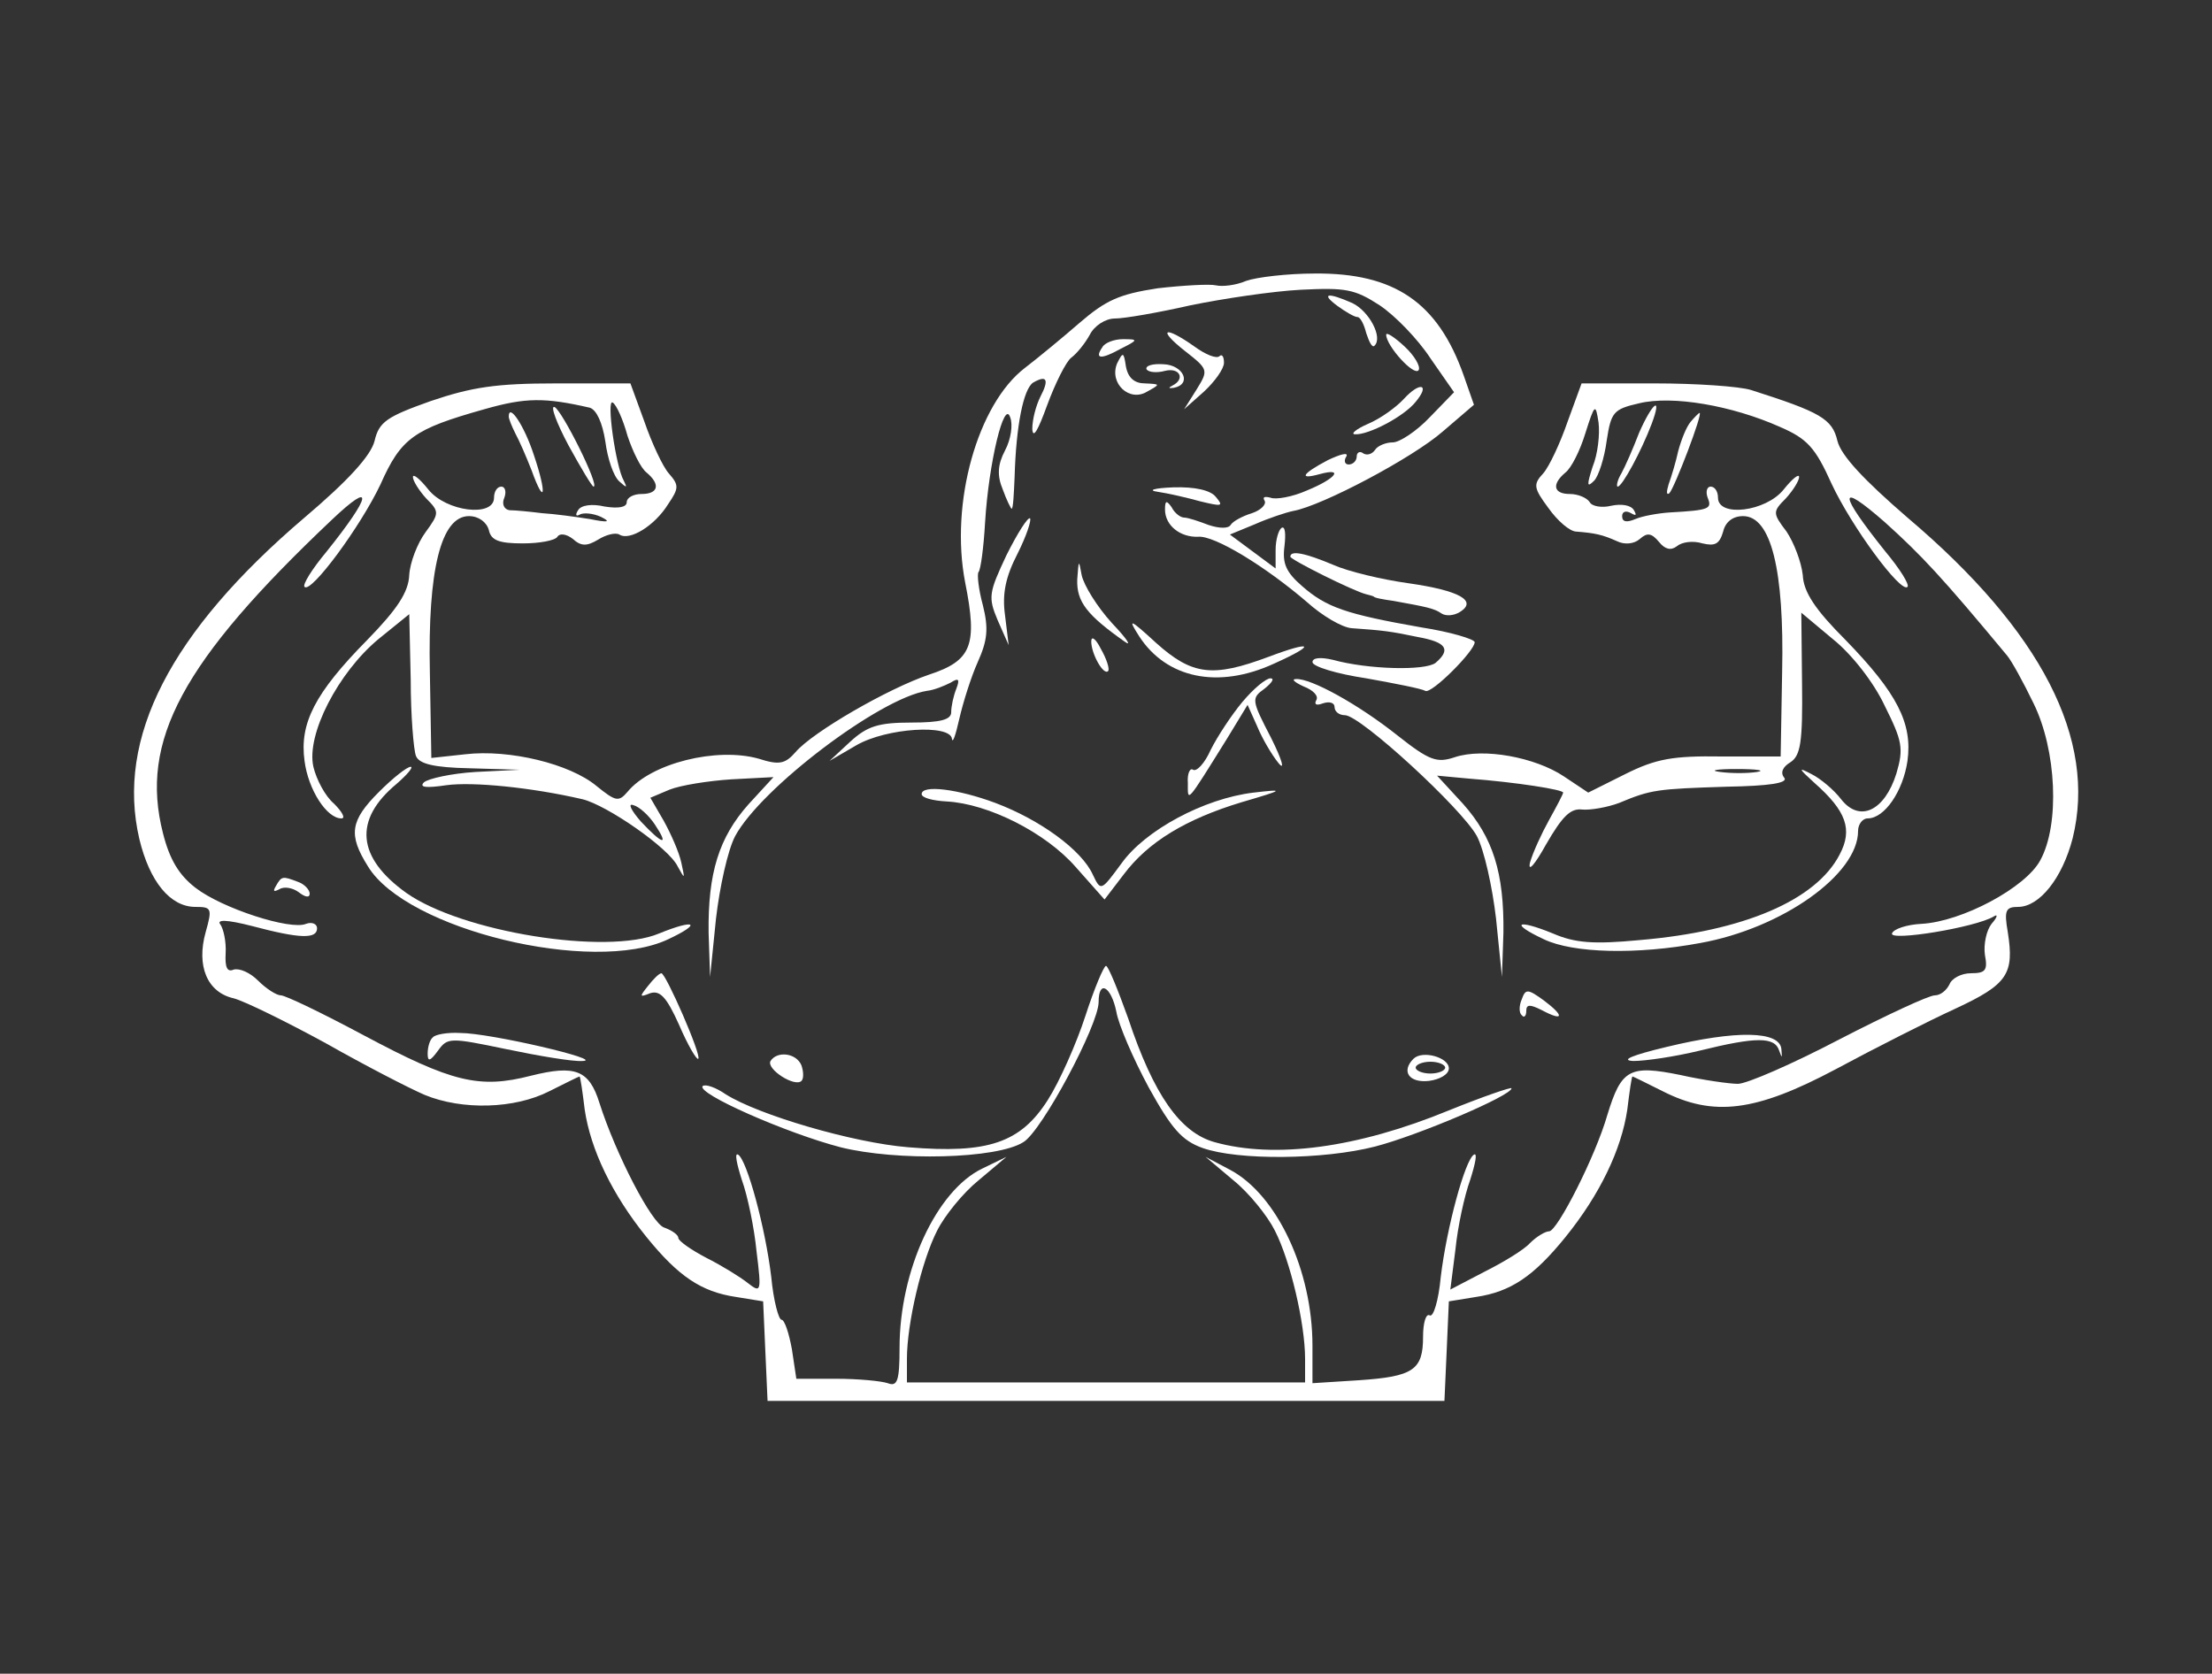 <?xml version="1.0" standalone="no"?>
<!DOCTYPE svg PUBLIC "-//W3C//DTD SVG 20010904//EN"
 "http://www.w3.org/TR/2001/REC-SVG-20010904/DTD/svg10.dtd">
<svg version="1.0" xmlns="http://www.w3.org/2000/svg"
 width="300pt" height="227pt" viewBox="0 0 300 227"
 preserveAspectRatio="xMidYMid meet">
<rect x="0" y="0" width="300" height="227" fill="#333333" stroke="none"/>
<g transform="translate(0,227) scale(0.1,-0.1)"
fill="#FFF" stroke="none">
<path d="M1690 1889 c-14 -6 -32 -8 -41 -6 -8 2 -44 0 -79 -4 -52 -8 -70 -16
-106 -47 -23 -20 -57 -48 -74 -61 -64 -49 -102 -183 -81 -291 17 -85 9 -106
-49 -125 -56 -19 -158 -78 -181 -105 -14 -16 -22 -18 -50 -9 -57 16 -146 -6
-178 -45 -12 -14 -16 -13 -42 8 -36 30 -118 50 -178 43 l-46 -5 -2 116 c-3
139 15 212 53 212 13 0 24 -8 27 -19 3 -14 14 -18 46 -18 23 0 44 4 47 9 3 5
12 4 21 -3 11 -10 19 -10 34 -1 11 7 24 10 29 7 14 -9 48 12 66 41 15 22 15
26 1 42 -8 9 -23 41 -33 70 l-19 52 -101 0 c-81 0 -114 -5 -170 -24 -59 -21
-70 -28 -76 -54 -5 -20 -36 -54 -95 -104 -182 -155 -256 -299 -224 -436 14
-58 42 -92 76 -92 22 0 23 -2 14 -34 -13 -46 2 -82 38 -90 15 -4 72 -32 125
-61 53 -30 113 -61 134 -70 51 -21 122 -19 169 5 22 11 40 20 41 20 1 0 4 -20
7 -45 8 -54 37 -115 84 -173 43 -53 74 -74 121 -81 l37 -6 3 -68 3 -67 459 0
459 0 3 67 3 68 37 6 c47 7 78 28 121 81 47 58 76 119 84 173 3 25 6 45 7 45
1 0 19 -9 41 -20 69 -35 126 -28 235 30 52 28 125 65 162 82 71 33 80 47 71
104 -5 29 -3 34 14 34 29 0 60 39 74 93 33 134 -42 281 -224 435 -59 51 -90
84 -95 104 -7 30 -23 39 -117 69 -16 5 -75 9 -130 9 l-100 0 -19 -52 c-10 -29
-25 -61 -33 -70 -14 -15 -13 -20 7 -47 12 -17 29 -32 38 -32 25 -2 35 -4 55
-13 10 -5 23 -4 31 3 10 9 16 8 26 -4 8 -10 16 -12 24 -6 7 6 22 8 35 4 17 -4
23 -1 28 16 3 13 13 21 27 21 38 0 56 -73 53 -211 l-2 -115 -80 0 c-66 1 -89
-3 -131 -24 l-50 -25 -33 22 c-39 26 -109 39 -148 26 -24 -8 -34 -5 -77 29
-54 43 -118 78 -138 77 -7 0 -3 -4 10 -10 13 -5 21 -13 17 -19 -3 -6 1 -7 9
-4 9 3 16 1 16 -5 0 -6 6 -11 14 -11 21 0 159 -127 179 -164 10 -19 21 -69 26
-112 l8 -79 2 60 c1 81 -14 129 -55 175 l-35 38 43 -4 c65 -5 128 -15 128 -19
0 -2 -9 -19 -19 -37 -10 -18 -22 -44 -26 -58 -3 -14 7 -2 22 25 22 38 33 49
49 47 11 -1 34 3 50 9 43 18 51 19 146 22 58 1 83 5 78 12 -6 7 -2 15 8 21 14
9 17 27 16 107 l-1 96 43 -36 c25 -20 55 -58 70 -90 24 -48 26 -58 16 -92 -16
-51 -50 -67 -75 -35 -10 13 -28 28 -40 34 -19 10 -18 8 4 -12 43 -38 52 -63
34 -97 -32 -62 -130 -104 -271 -116 -63 -6 -88 -4 -118 9 -49 20 -59 14 -12
-8 40 -19 126 -21 212 -5 111 20 214 93 214 152 0 9 6 17 13 17 23 0 48 37 54
78 7 51 -14 92 -84 164 -41 41 -57 65 -58 88 -2 18 -12 44 -22 59 -19 25 -19
27 -1 45 10 11 18 24 18 29 0 5 -9 -2 -21 -17 -24 -30 -89 -38 -89 -11 0 8 -4
15 -10 15 -5 0 -7 -7 -4 -15 6 -15 3 -17 -51 -20 -16 -1 -38 -5 -47 -9 -12 -5
-18 -4 -18 4 0 6 5 8 12 4 7 -4 8 -3 4 4 -4 7 -17 9 -31 6 -12 -3 -26 -1 -29
5 -4 6 -16 11 -27 11 -22 0 -25 13 -6 29 8 6 20 30 27 53 13 41 14 41 18 15 2
-16 -1 -43 -8 -60 -8 -25 -8 -29 2 -19 6 6 14 31 17 54 6 39 9 43 44 51 45 11
126 -3 191 -32 37 -16 48 -28 70 -77 27 -58 94 -149 103 -140 3 3 -10 24 -30
48 -64 80 -65 96 -1 40 50 -45 78 -75 166 -181 6 -7 22 -36 36 -65 31 -63 36
-164 9 -213 -20 -37 -106 -83 -161 -86 -20 -1 -38 -7 -40 -13 -4 -11 113 8
138 23 6 4 5 -1 -3 -10 -7 -9 -11 -28 -9 -42 4 -21 1 -25 -19 -25 -13 0 -26
-7 -29 -15 -4 -8 -12 -15 -20 -15 -8 0 -66 -27 -130 -60 -63 -33 -125 -60
-137 -60 -11 0 -47 5 -78 12 -69 14 -80 8 -99 -54 -16 -56 -68 -158 -79 -158
-5 0 -17 -7 -26 -16 -8 -9 -36 -26 -62 -39 l-46 -24 7 55 c3 30 12 72 20 94 7
22 10 37 5 34 -12 -7 -37 -99 -45 -166 -3 -32 -10 -55 -15 -52 -5 3 -9 -10 -9
-29 0 -45 -13 -54 -87 -59 l-63 -4 0 51 c0 102 -48 204 -111 238 l-34 18 38
-32 c21 -17 46 -48 56 -68 21 -41 41 -126 41 -174 l0 -32 -270 0 -270 0 0 32
c0 48 20 133 41 174 10 20 35 51 56 68 l38 32 -33 -16 c-62 -30 -112 -138
-112 -243 0 -45 -3 -53 -16 -48 -9 3 -40 6 -70 6 l-54 0 -6 40 c-4 22 -10 40
-14 40 -4 0 -11 26 -14 58 -8 67 -33 159 -45 166 -5 3 -2 -12 5 -34 8 -22 17
-66 20 -97 7 -56 6 -57 -12 -43 -10 8 -36 24 -56 34 -21 11 -38 23 -38 27 0 4
-8 10 -19 14 -17 5 -66 100 -88 169 -14 45 -33 52 -93 37 -70 -18 -107 -9
-227 55 -56 30 -106 54 -112 54 -6 0 -20 9 -31 20 -11 11 -25 17 -33 15 -9 -4
-12 3 -11 22 1 16 -3 33 -7 39 -6 7 8 7 43 -2 64 -17 88 -18 88 -3 0 6 -7 9
-15 6 -21 -9 -114 21 -150 49 -22 17 -35 38 -44 74 -32 125 26 233 229 425 58
55 54 33 -7 -43 -20 -24 -33 -45 -30 -48 9 -9 76 82 103 139 28 63 45 75 141
102 56 16 82 16 143 2 9 -3 17 -20 21 -46 3 -23 11 -47 19 -54 10 -9 11 -9 6
1 -11 19 -24 112 -15 106 5 -3 14 -23 20 -45 7 -21 18 -44 26 -50 19 -16 16
-29 -7 -29 -11 0 -20 -5 -20 -11 0 -7 -11 -9 -30 -6 -17 4 -32 2 -36 -5 -4 -6
-3 -9 2 -6 5 3 18 2 29 -3 14 -7 10 -8 -15 -3 -19 3 -48 7 -65 8 -16 2 -36 4
-44 4 -7 1 -11 8 -7 17 3 8 1 15 -4 15 -6 0 -10 -7 -10 -15 0 -27 -65 -19 -89
11 -12 15 -21 22 -21 17 0 -5 8 -18 18 -29 18 -18 18 -20 -1 -46 -11 -15 -21
-41 -22 -58 -1 -23 -16 -46 -57 -88 -71 -72 -92 -113 -85 -164 5 -39 30 -78
50 -78 6 0 1 9 -10 20 -12 10 -24 33 -28 50 -10 44 34 128 88 173 l42 34 2
-89 c0 -49 4 -95 7 -103 4 -11 24 -16 73 -17 l68 -2 -60 -3 c-33 -2 -64 -9
-70 -14 -7 -7 3 -8 30 -4 36 5 116 -3 185 -19 33 -8 117 -66 129 -91 10 -18
10 -18 5 5 -3 14 -14 39 -24 57 l-18 31 26 11 c15 6 53 12 84 14 l57 3 -34
-37 c-40 -45 -55 -93 -54 -174 l2 -60 8 79 c5 43 16 93 26 112 35 65 196 187
260 197 10 1 24 7 32 11 11 7 13 5 8 -8 -4 -10 -7 -24 -7 -32 0 -10 -14 -14
-54 -14 -45 0 -60 -5 -83 -26 l-28 -26 36 21 c41 24 128 29 130 9 1 -7 5 5 10
27 5 22 16 57 25 77 13 29 15 45 7 77 -6 22 -8 42 -6 45 3 3 7 33 9 68 5 81
26 167 34 142 4 -10 1 -30 -7 -45 -10 -19 -11 -34 -3 -53 5 -14 11 -26 12 -26
2 0 3 19 4 43 2 70 12 119 25 128 19 11 22 4 10 -19 -6 -12 -11 -31 -11 -44 1
-14 8 -1 20 32 11 30 26 60 33 65 8 6 19 20 25 31 6 12 21 22 34 22 13 0 59 8
103 18 44 9 111 19 149 21 61 3 73 1 107 -21 21 -14 52 -46 69 -72 l32 -46
-33 -34 c-18 -19 -41 -34 -50 -34 -10 0 -21 -5 -24 -10 -4 -6 -11 -8 -16 -5
-5 4 -9 1 -9 -4 0 -6 -5 -11 -11 -11 -5 0 -7 5 -3 11 3 6 -8 3 -25 -5 -36 -19
-40 -27 -11 -19 33 9 22 -6 -17 -22 -20 -9 -43 -13 -50 -10 -8 2 -11 1 -8 -4
3 -5 -5 -13 -17 -17 -13 -4 -26 -11 -29 -16 -3 -5 -15 -5 -30 0 -13 5 -28 10
-33 10 -5 0 -13 6 -17 14 -7 10 -9 9 -9 -3 0 -22 21 -38 45 -37 22 2 91 -40
148 -89 20 -18 47 -34 60 -35 42 -3 52 -4 90 -12 39 -7 45 -17 24 -35 -14 -11
-92 -9 -139 4 -17 4 -28 3 -28 -3 0 -6 33 -16 73 -22 39 -7 75 -14 80 -17 8
-5 67 54 67 66 0 4 -33 14 -72 20 -102 18 -129 27 -162 56 -22 19 -27 31 -24
54 2 17 1 28 -4 25 -4 -3 -8 -16 -8 -30 l0 -25 -31 23 -31 23 34 14 c18 8 42
16 52 18 39 7 162 72 203 108 l42 36 -14 40 c-35 99 -94 139 -202 138 -37 0
-79 -5 -93 -10z m693 -666 c-13 -2 -35 -2 -50 0 -16 2 -5 4 22 4 28 0 40 -2
28 -4z m-1495 -71 c20 -30 11 -28 -19 4 -13 15 -18 25 -10 22 8 -2 21 -14 29
-26z"/>
<path d="M1814 1855 c11 -8 23 -15 27 -15 4 0 9 -10 12 -22 4 -12 8 -20 11
-17 12 11 -7 47 -30 58 -34 15 -43 13 -20 -4z"/>
<path d="M1607 1794 c32 -25 32 -26 16 -52 l-17 -27 27 24 c15 14 27 31 27 39
0 9 -3 12 -6 9 -4 -4 -19 2 -34 13 -41 29 -51 24 -13 -6z"/>
<path d="M1880 1816 c0 -15 38 -57 44 -48 3 5 -6 20 -19 32 -14 13 -25 20 -25
16z"/>
<path d="M1495 1799 c-11 -16 -2 -17 25 -2 24 12 24 13 3 13 -12 0 -25 -5 -28
-11z"/>
<path d="M1515 1777 c-11 -27 17 -53 41 -38 18 10 18 10 -3 11 -14 0 -23 7
-26 23 -3 20 -4 20 -12 4z"/>
<path d="M1555 1769 c3 -4 14 -5 25 -2 20 5 28 -11 10 -20 -6 -3 -5 -4 2 -3
25 5 13 31 -14 32 -15 1 -25 -2 -23 -7z"/>
<path d="M1904 1729 c-10 -11 -32 -27 -49 -34 -16 -7 -24 -14 -17 -14 18 -1
66 24 82 44 20 24 6 28 -16 4z"/>
<path d="M771 1666 c17 -31 32 -56 34 -56 9 0 -43 104 -53 108 -6 2 3 -22 19
-52z"/>
<path d="M2223 1683 c-8 -21 -19 -46 -24 -55 -6 -10 -7 -18 -5 -18 6 0 32 48
46 85 15 40 1 29 -17 -12z"/>
<path d="M690 1705 c0 -3 4 -13 9 -23 5 -9 15 -32 22 -50 18 -50 21 -32 3 21
-13 40 -34 71 -34 52z"/>
<path d="M2293 1698 c-6 -7 -13 -25 -17 -40 -3 -14 -9 -34 -13 -45 -3 -10 -3
-15 1 -12 7 7 46 109 41 109 -1 0 -7 -6 -12 -12z"/>
<path d="M1570 1603 c14 -2 40 -8 58 -13 29 -7 32 -7 21 6 -7 9 -28 14 -58 13
-26 -1 -35 -4 -21 -6z"/>
<path d="M1365 1517 c-24 -51 -25 -57 -12 -88 l15 -34 -5 41 c-4 29 1 52 17
83 12 24 19 45 17 48 -3 2 -17 -20 -32 -50z"/>
<path d="M1750 1515 c0 -4 86 -47 103 -51 4 -1 8 -2 10 -3 1 -2 13 -4 27 -6
44 -8 55 -10 65 -17 6 -4 17 -3 25 2 24 15 0 29 -70 39 -36 5 -82 16 -102 25
-38 16 -58 20 -58 11z"/>
<path d="M1461 1484 c-1 -30 13 -48 64 -84 11 -8 3 4 -17 25 -20 22 -38 51
-41 65 -4 22 -4 21 -6 -6z"/>
<path d="M1545 1407 c37 -57 107 -72 183 -37 58 26 53 32 -8 9 -75 -28 -103
-25 -152 19 -36 33 -39 34 -23 9z"/>
<path d="M1480 1400 c0 -17 17 -47 23 -40 2 3 -2 16 -10 30 -7 14 -13 18 -13
10z"/>
<path d="M1685 1318 c-15 -18 -34 -47 -43 -65 -8 -18 -19 -30 -24 -27 -4 3 -8
-5 -7 -18 0 -26 -3 -30 53 60 l28 46 13 -29 c7 -17 20 -39 29 -50 9 -11 5 4
-10 34 -27 52 -27 54 -9 67 10 8 14 14 8 14 -6 0 -23 -14 -38 -32z"/>
<path d="M514 1196 c-39 -39 -42 -58 -15 -101 52 -86 305 -147 407 -99 47 22
37 28 -12 8 -71 -30 -268 2 -343 55 -67 48 -72 99 -13 148 15 13 23 23 19 23
-5 0 -24 -15 -43 -34z"/>
<path d="M1250 1193 c0 -5 15 -9 34 -10 56 -3 134 -42 175 -89 l39 -44 26 34
c33 44 84 75 160 98 58 17 59 18 16 13 -67 -8 -147 -51 -179 -96 -28 -38 -28
-38 -39 -15 -15 33 -71 74 -132 97 -51 19 -100 25 -100 12z"/>
<path d="M374 1068 c-4 -7 -3 -8 5 -4 6 4 18 2 26 -4 9 -7 15 -8 15 -2 0 5 -7
13 -16 16 -21 8 -22 8 -30 -6z"/>
<path d="M1472 892 c-12 -37 -35 -89 -51 -114 -37 -58 -81 -73 -189 -64 -75 6
-204 44 -248 72 -13 9 -27 14 -31 11 -9 -10 114 -64 187 -83 76 -19 212 -16
248 7 25 15 102 159 102 190 0 31 17 21 24 -13 3 -18 23 -64 44 -103 31 -56
45 -72 73 -82 48 -17 164 -16 234 2 58 15 185 69 185 79 0 2 -38 -11 -85 -30
-124 -51 -236 -66 -318 -43 -46 13 -82 63 -117 168 -14 39 -27 71 -30 71 -3 0
-16 -31 -28 -68z"/>
<path d="M879 933 c-12 -15 -12 -16 3 -10 13 4 22 -5 39 -43 12 -28 24 -48 26
-46 5 4 -44 116 -50 116 -3 0 -11 -8 -18 -17z"/>
<path d="M2064 915 c-4 -9 -4 -19 0 -22 3 -4 6 -1 6 6 0 9 5 9 21 1 30 -16 31
-8 3 13 -22 16 -25 16 -30 2z"/>
<path d="M587 863 c-4 -3 -7 -13 -7 -22 0 -11 3 -11 14 4 13 18 16 18 93 2 43
-9 90 -17 103 -16 32 1 -125 38 -166 38 -17 1 -34 -2 -37 -6z"/>
<path d="M2260 850 c-46 -11 -63 -18 -45 -19 17 0 57 6 90 14 77 19 102 19
108 0 4 -11 4 -10 3 2 -2 25 -61 26 -156 3z"/>
<path d="M1045 831 c-6 -11 33 -36 42 -27 3 3 3 12 0 21 -7 17 -33 20 -42 6z"/>
<path d="M1917 834 c-17 -17 -6 -33 21 -30 15 2 27 9 27 17 0 15 -36 25 -48
13z m43 -12 c0 -4 -9 -8 -20 -8 -11 0 -20 4 -20 8 0 4 9 8 20 8 11 0 20 -4 20
-8z"/>
</g>
</svg>
